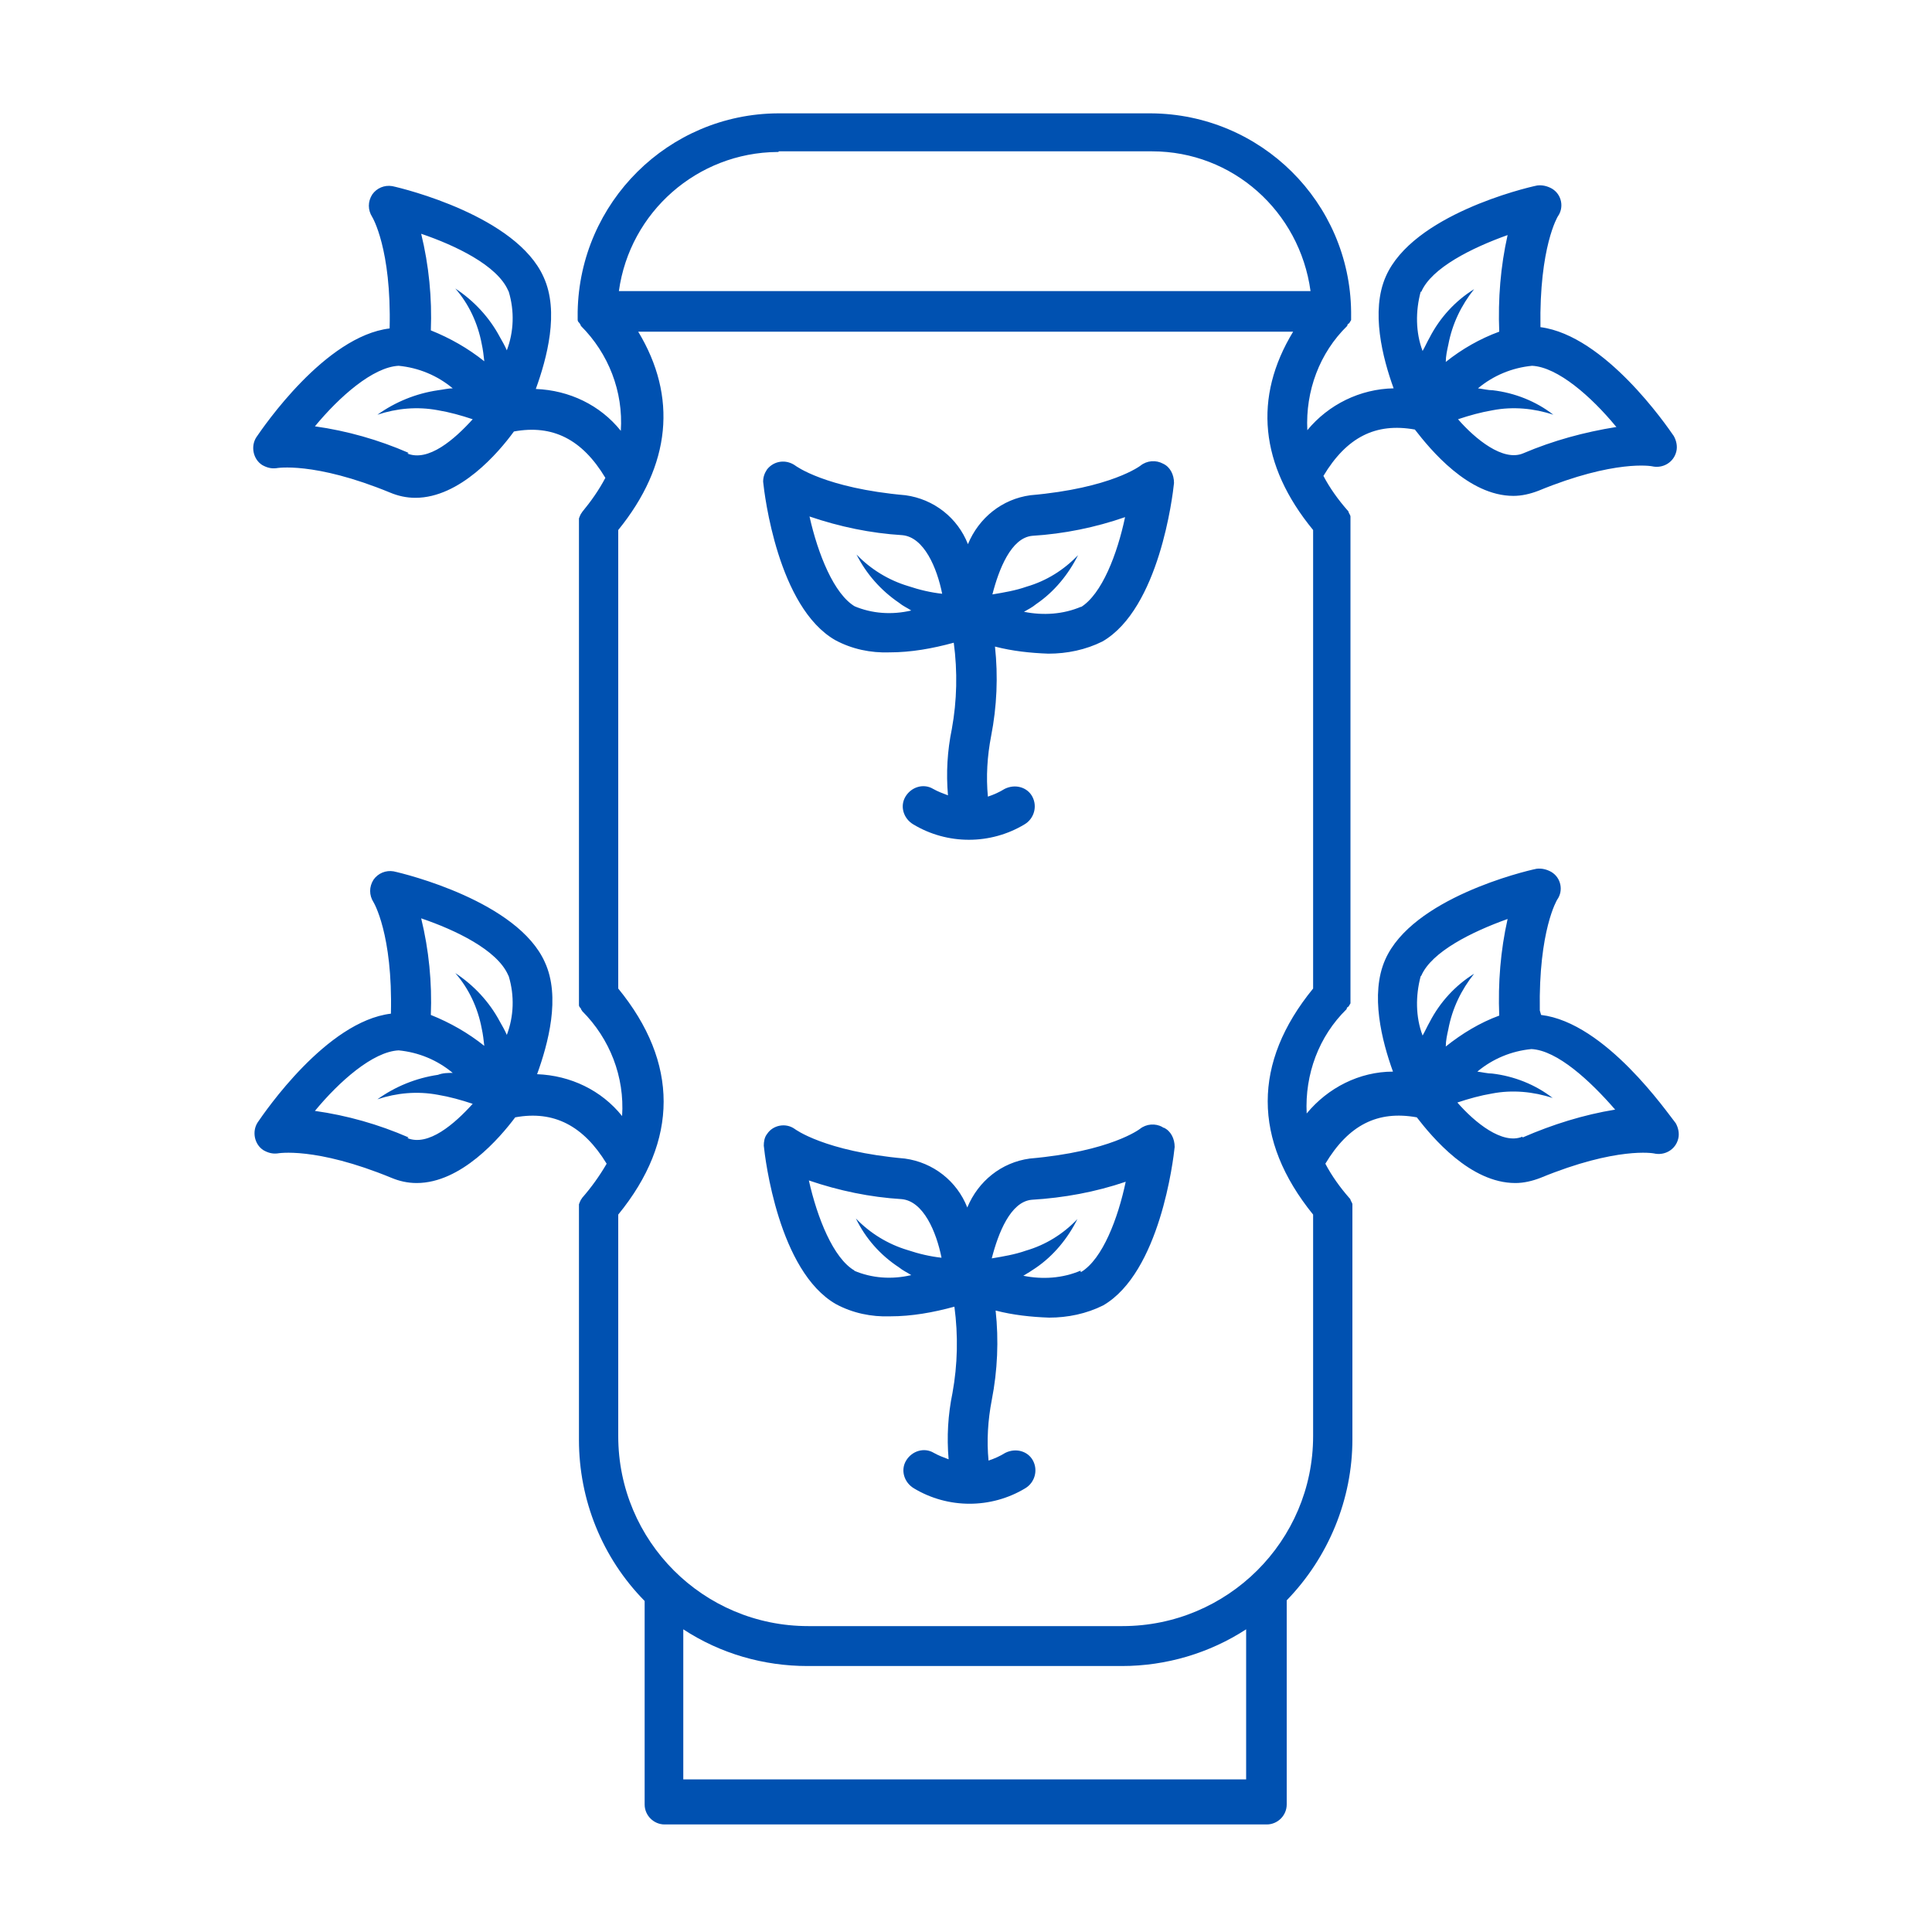 <?xml version="1.0" encoding="UTF-8"?>
<svg id="Layer_1" xmlns="http://www.w3.org/2000/svg" xmlns:svgjs="http://svgjs.dev/svgjs" version="1.1" viewBox="0 0 300 300">
  <!-- Generator: Adobe Illustrator 29.1.0, SVG Export Plug-In . SVG Version: 2.1.0 Build 142)  -->
  <defs>
    <style>
      .st0 {
        fill: #0051b1;
      }
    </style>
  </defs>
  <path class="st0" d="M180.6,72c-1.1-.6-2.5-.5-3.5.3,0,0-4.5,3.5-17.1,4.6-4.4.6-8,3.5-9.7,7.6-1.6-4.1-5.3-7-9.7-7.6-12.5-1.1-17.1-4.6-17.1-4.6-1.4-1-3.3-.8-4.4.6-.4.6-.6,1.2-.6,1.9.2,2,2.3,19.5,11.2,24.6,2.6,1.4,5.5,2,8.4,1.9,3.4,0,6.7-.6,10-1.5.6,4.5.5,9-.3,13.4-.7,3.4-.9,6.8-.6,10.3-.8-.3-1.6-.6-2.3-1-1.5-.9-3.4-.3-4.3,1.2-.9,1.5-.3,3.4,1.2,4.3,5.3,3.2,12,3.2,17.3,0,1.5-.9,2-2.8,1.2-4.3-.8-1.5-2.7-2-4.3-1.2-.8.5-1.7.9-2.6,1.2-.3-3.1-.1-6.3.5-9.4.9-4.6,1.1-9.3.6-13.9,2.7.7,5.5,1,8.3,1.1,2.9,0,5.8-.6,8.4-1.9,8.8-5.1,10.9-22.6,11.1-24.6,0-1.3-.6-2.5-1.7-3h0ZM132.8,94.2c-3.3-1.9-5.8-8.2-7.1-14,4.7,1.6,9.5,2.6,14.4,2.9,3.4.3,5.4,5.1,6.2,9.1-1.8-.2-3.5-.6-5.3-1.2-3-.9-5.8-2.6-8-4.9,1.5,3,3.8,5.6,6.6,7.5.6.5,1.3.8,1.9,1.2-3,.7-6.1.5-8.9-.7h0ZM167.9,94.2c-2.8,1.2-5.9,1.4-8.9.8.7-.4,1.3-.7,1.9-1.2,2.8-1.9,5-4.6,6.5-7.6-2.2,2.3-4.9,4-8,4.9-1.7.6-3.5.9-5.3,1.2,1-3.9,2.9-8.8,6.2-9.1,4.9-.3,9.8-1.3,14.4-2.9-1.2,5.7-3.6,12-6.9,14ZM239.1,156.9c-.2-12.5,2.7-17.2,2.7-17.2,1-1.4.6-3.4-.9-4.3-.7-.4-1.5-.6-2.3-.5-2,.4-19.3,4.6-23.5,14.1-2.4,5.4-.5,12.7,1.2,17.4-5.2,0-10.1,2.5-13.4,6.5-.3-6.1,1.9-12,6.2-16.2,0,0,0-.3.3-.4.1-.2.2-.3.3-.5,0-.2,0-.4,0-.7,0-.1,0-.3,0-.4v-73.4c0-.2,0-.3,0-.5,0-.2,0-.4,0-.6,0-.2-.2-.4-.3-.7,0-.1-.1-.2-.2-.3-1.4-1.6-2.7-3.4-3.7-5.3,3.6-6,8.1-8.3,14.2-7.2,2.4,3.1,8.3,10.3,15.3,10.3,1.3,0,2.6-.3,3.9-.8,11.9-4.9,17.6-3.8,17.6-3.8,1.7.4,3.4-.6,3.8-2.3.2-.8,0-1.7-.4-2.4-1.1-1.6-10.7-15.6-20.7-16.9-.2-12.5,2.7-17.2,2.7-17.2,1-1.4.6-3.4-.9-4.3-.7-.4-1.5-.6-2.3-.5-2,.4-19.3,4.6-23.5,14.1-2.4,5.4-.5,12.7,1.2,17.4-5.2.1-10.1,2.5-13.4,6.5-.3-6.1,1.9-12,6.2-16.2,0,0,0-.3.3-.4.1-.2.2-.3.3-.5,0-.2,0-.4,0-.7,0-.1,0-.3,0-.4v-.2c-.2-17-14-30.7-31.1-30.8h-57.9c-17,.1-30.8,13.8-31.1,30.8v.2c0,.1,0,.3,0,.4,0,.2,0,.4,0,.7,0,.2.2.4.3.5,0,0,.2.3.2.4,4.3,4.3,6.6,10.2,6.2,16.3-3.2-4-8-6.3-13.2-6.5,1.7-4.7,3.7-12,1.2-17.4-4.2-9.4-21.6-13.7-23.5-14.1-1.2-.2-2.4.3-3.1,1.3-.7,1.1-.7,2.4,0,3.5,0,0,3,4.9,2.7,17.3-10,1.2-19.6,15.3-20.7,16.9-.9,1.4-.5,3.4.9,4.3.7.4,1.4.6,2.2.5,0,0,5.8-1.1,17.7,3.8,1.2.5,2.5.8,3.9.8,6.9,0,12.9-7,15.3-10.3,6-1.1,10.6,1.2,14.2,7.2-1,1.9-2.2,3.6-3.6,5.3,0,0-.1.2-.2.3-.1.2-.2.4-.3.7,0,.2,0,.4,0,.6,0,.2,0,.3,0,.5v73.4c0,.1,0,.3,0,.4,0,.2,0,.4,0,.7,0,.2.2.4.3.5,0,.2.2.3.2.4,4.3,4.3,6.6,10.2,6.2,16.3-3.2-4-8-6.3-13.2-6.5,1.7-4.7,3.7-12,1.2-17.4-4.2-9.4-21.6-13.7-23.5-14.1-1.2-.2-2.4.3-3.1,1.3-.7,1.1-.7,2.4,0,3.5,0,0,3,4.9,2.7,17.3-10,1.2-19.6,15.3-20.7,16.9-.9,1.4-.5,3.4.9,4.3.7.4,1.4.6,2.2.5,0,0,5.8-1.1,17.7,3.8,1.2.5,2.5.8,3.9.8,6.9,0,12.9-7,15.3-10.2,6-1.1,10.6,1.3,14.2,7.2-1.1,1.9-2.4,3.7-3.8,5.3,0,0-.1.2-.2.3-.1.2-.2.4-.3.7,0,.2,0,.4,0,.6,0,.2,0,.3,0,.5v35.5c0,9.3,3.6,18.3,10.2,25v31.6c0,1.7,1.4,3.1,3.1,3.1h93.5c1.7,0,3.1-1.4,3.1-3.1v-31.7c6.5-6.7,10.2-15.7,10.2-25v-35.4c0-.2,0-.3,0-.5,0-.2,0-.4,0-.6,0-.2-.2-.4-.3-.7,0-.1-.1-.2-.2-.3-1.4-1.6-2.7-3.4-3.7-5.3,3.6-6,8.1-8.3,14.2-7.2,2.4,3.1,8.3,10.2,15.3,10.2,1.3,0,2.6-.3,3.9-.8,11.9-4.9,17.6-3.8,17.6-3.8,1.7.4,3.4-.6,3.8-2.3.2-.8,0-1.7-.4-2.4-1.3-1.6-10.9-15.6-20.9-16.8h0ZM251,66.3c-5,.8-9.8,2.1-14.5,4.1-3.1,1.3-7.4-2.2-10.1-5.3,1.8-.6,3.6-1.1,5.4-1.4,3.1-.6,6.4-.3,9.4.7-2.7-2.1-6-3.4-9.4-3.8-.7,0-1.5-.2-2.3-.3,2.4-2,5.3-3.2,8.4-3.5,4,.2,9.2,4.8,13,9.4h0ZM220.7,45.3c1.6-3.7,7.8-6.8,13.4-8.8-1.1,4.9-1.5,9.9-1.3,15-3,1.1-5.8,2.7-8.3,4.7,0-.9.2-1.8.4-2.7.6-3.2,2-6.1,4-8.6-2.9,1.8-5.3,4.4-6.9,7.5-.4.7-.7,1.4-1.1,2.1-1.1-2.9-1.1-6.2-.3-9.2h0ZM79,45.3c.9,3,.8,6.2-.3,9.1-.3-.7-.7-1.4-1.1-2.1-1.6-3-4-5.6-6.9-7.5,2.1,2.4,3.5,5.4,4.1,8.6.2.9.3,1.8.4,2.7-2.5-2-5.3-3.6-8.3-4.8.2-5-.3-10.1-1.5-15,5.3,1.8,11.8,4.9,13.5,8.8h0ZM63.4,70.3c-4.6-2-9.5-3.4-14.5-4.1,3.8-4.6,9-9.2,13-9.4,3.1.3,6,1.5,8.4,3.5-.7,0-1.5.2-2.3.3-3.4.5-6.6,1.8-9.4,3.8,3-1,6.2-1.3,9.4-.7,1.8.3,3.6.8,5.4,1.4-2.8,3.1-6.9,6.7-10.2,5.3h.2ZM79,151.6c.9,3,.8,6.2-.3,9.1-.3-.7-.7-1.4-1.1-2.1-1.6-3-4-5.6-6.9-7.5,2.1,2.4,3.5,5.4,4.1,8.6.2.9.3,1.8.4,2.7-2.5-2-5.3-3.6-8.3-4.8.2-5-.3-10.1-1.5-15,5.3,1.8,11.8,4.9,13.5,8.8h0ZM63.4,176.6c-4.6-2-9.5-3.4-14.5-4.1,3.8-4.6,9-9.2,13-9.4,3.1.3,6,1.5,8.4,3.5-.8,0-1.5,0-2.3.3-3.4.5-6.6,1.8-9.4,3.8,3-1,6.2-1.3,9.4-.7,1.8.3,3.6.8,5.4,1.4-2.8,3.1-6.9,6.7-10.2,5.3h.2ZM120.9,23.5h58c12.5,0,22.9,9.3,24.6,21.7h-107.4c1.7-12.3,12.2-21.5,24.6-21.6h.2ZM106.1,276.3v-23.3c5.8,3.8,12.5,5.7,19.3,5.7h48.8c6.9,0,13.6-2,19.3-5.7v23.3h-87.5ZM174.3,252.5h-48.8c-16.3,0-29.5-13.2-29.5-29.5v-34.4c9.4-11.5,9.4-23.6,0-35.1v-71.2c8.2-10.1,9.2-20.7,3.1-30.8h101.7c-6.2,10.2-5.2,20.7,3.1,30.8v71.2c-9.4,11.5-9.4,23.5,0,35.1v34.4c0,16.3-13.3,29.5-29.6,29.5,0,0,0,0,0,0h0ZM220.7,151.5c1.6-3.7,7.8-6.8,13.4-8.8-1.1,4.9-1.5,9.9-1.3,15-3,1.1-5.8,2.8-8.3,4.8,0-.9.2-1.8.4-2.7.6-3.2,2-6.1,4-8.6-2.9,1.8-5.3,4.4-6.9,7.5-.4.7-.7,1.4-1.1,2.1-1.1-2.9-1.1-6.2-.3-9.2h0ZM236.4,176.5c-3.1,1.3-7.4-2.2-10.1-5.3,1.8-.6,3.6-1.1,5.4-1.4,3.1-.6,6.4-.3,9.4.7-2.7-2.1-6-3.4-9.4-3.8-.7,0-1.5-.2-2.3-.3,2.4-2,5.3-3.2,8.4-3.5,4,.2,9.1,4.9,13,9.4-4.9.8-9.7,2.3-14.3,4.3h-.1ZM180.5,175c-1.1-.6-2.5-.5-3.5.3,0,0-4.5,3.5-17.1,4.6-4.4.6-8,3.5-9.7,7.6-1.6-4.1-5.3-7-9.7-7.6-12.5-1.1-17.1-4.6-17.1-4.6-1.4-1-3.4-.6-4.3.8-.4.5-.5,1.2-.5,1.8.2,2,2.3,19.5,11.2,24.6,2.6,1.4,5.5,2,8.4,1.9,3.4,0,6.7-.6,10-1.5.6,4.5.5,9-.3,13.4-.7,3.4-.9,6.8-.6,10.3-.8-.3-1.6-.6-2.3-1-1.5-.9-3.4-.3-4.3,1.2-.9,1.5-.3,3.4,1.2,4.3,5.3,3.2,12,3.2,17.3,0,1.5-.9,2-2.8,1.2-4.3-.8-1.5-2.7-2-4.3-1.2-.8.5-1.7.9-2.6,1.2-.3-3.1-.1-6.3.5-9.4.9-4.6,1.1-9.3.6-13.9,2.7.7,5.5,1,8.3,1.1,2.9,0,5.8-.6,8.4-1.9,8.8-5.1,10.9-22.6,11.1-24.6,0-1.3-.6-2.5-1.7-3h-.1ZM132.7,197.3c-3.3-1.9-5.8-8.2-7.1-14,4.7,1.6,9.5,2.6,14.4,2.9,3.4.3,5.4,5.1,6.2,9.1-1.8-.2-3.5-.6-5.3-1.2-3-.9-5.8-2.6-8-4.9,1.5,3.1,3.8,5.7,6.7,7.6.6.5,1.3.8,1.9,1.2-3,.7-6.1.5-8.9-.7h-.1ZM167.8,197.3c-2.8,1.2-5.9,1.4-8.9.8.7-.4,1.3-.8,1.9-1.2,2.8-1.9,5-4.6,6.5-7.6-2.2,2.3-4.9,4-8,4.9-1.7.6-3.5.9-5.3,1.2,1-3.9,2.9-8.8,6.2-9.1,5-.3,9.9-1.2,14.6-2.8-1.2,5.7-3.6,12-6.9,14h-.1Z"/>
</svg>